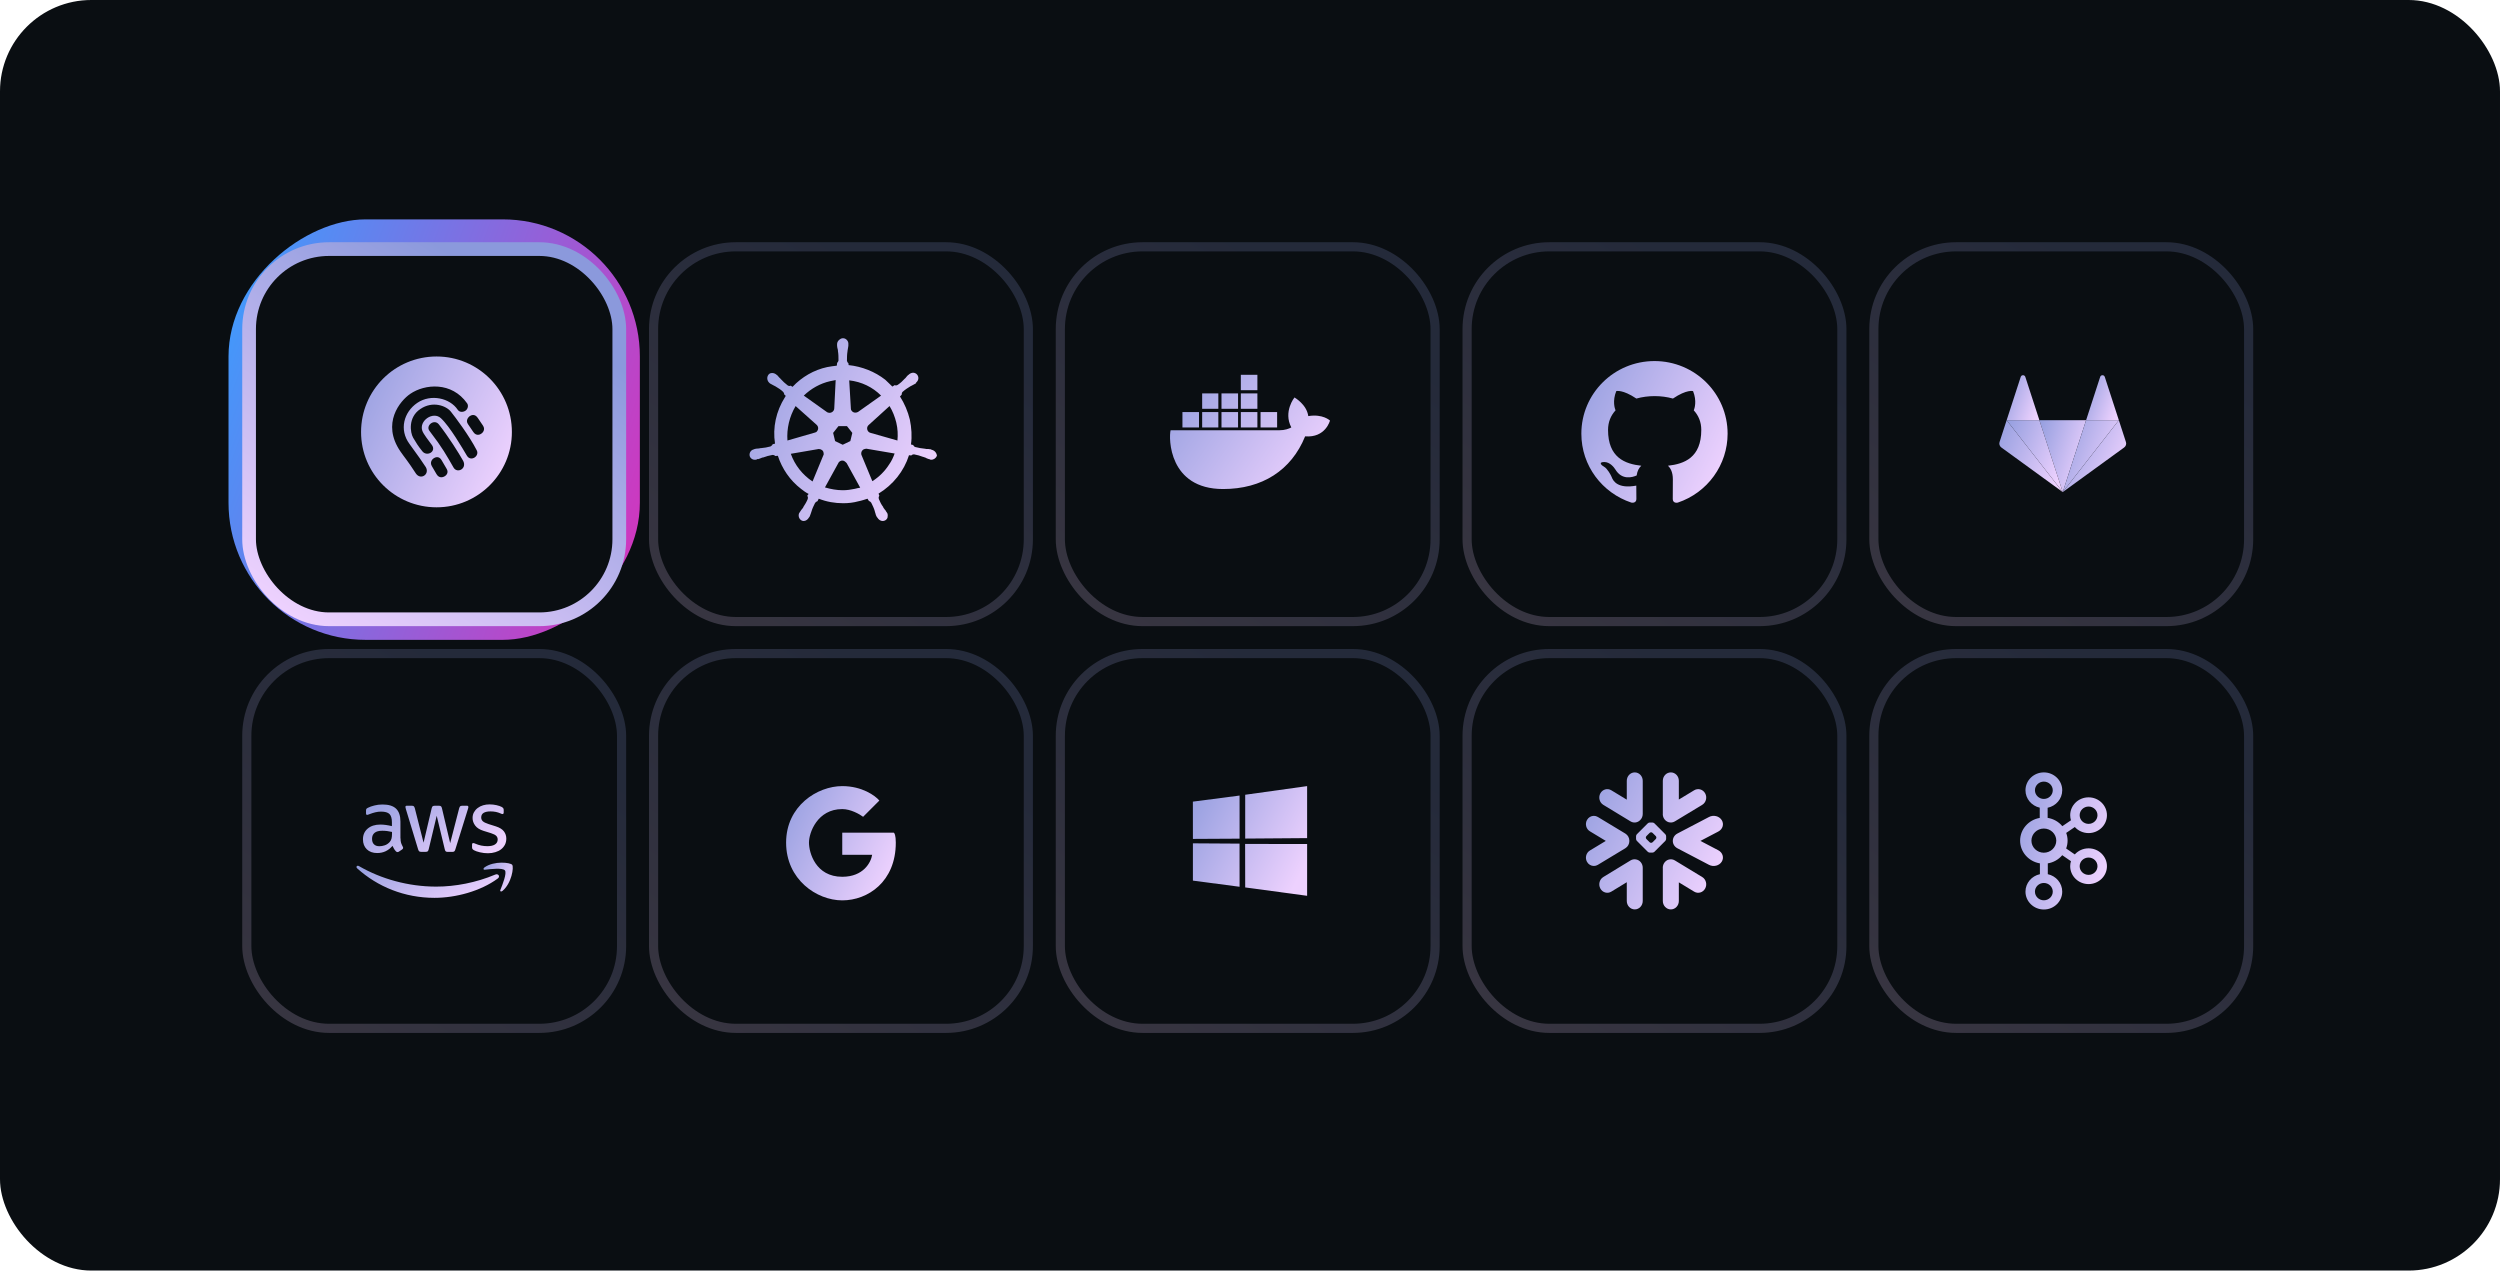 <svg width="547" height="278" viewBox="0 0 547 278" fill="none" xmlns="http://www.w3.org/2000/svg">
<rect width="547" height="278" rx="20" fill="#0A0E12"/>
<g filter="url(#filter0_f_266_10)">
<rect x="140" y="48" width="92" height="90" rx="30" transform="rotate(90 140 48)" fill="url(#paint0_linear_266_10)"/>
</g>
<path d="M275.808 93.525H279.433V90.156H275.808V93.525ZM271.492 93.525H275.117V90.156H271.492V93.525ZM267.262 93.525H270.888V90.156H267.262V93.525ZM263.033 93.525H266.572V90.156H263.033V93.525ZM258.717 93.525H262.342V90.156H258.717V93.525ZM263.033 89.447H266.572V86.078H263.033V89.447ZM267.262 89.447H270.888V86.078H267.262V89.447ZM271.492 89.447H275.117V86.078H271.492V89.447ZM271.492 85.369H275.117V82H271.492V85.369ZM291 92.018C291 92.018 289.446 90.511 286.252 91.043C285.907 88.472 283.231 86.965 283.231 86.965C283.231 86.965 280.728 90.067 282.541 93.525C282.023 93.791 281.16 94.145 279.865 94.145H256.127C255.695 95.83 255.695 107 267.607 107C276.153 107 282.541 102.922 285.562 95.475C290.05 95.83 291 92.018 291 92.018Z" fill="url(#paint1_linear_266_10)"/>
<path d="M261 175.398L271.217 174.066L271.221 183.498L261.009 183.554L261 175.398ZM271.212 184.585L271.22 194.024L261.008 192.681L261.007 184.521L271.212 184.585ZM272.45 173.892L285.997 172V183.378L272.45 183.481V173.892ZM286 184.673L285.997 196L272.45 194.17L272.431 184.652L286 184.673Z" fill="url(#paint2_linear_266_10)"/>
<path d="M192.402 175.158L188.848 178.717C188.102 178.154 186.146 177.027 184.285 177.027C178.845 177.027 177.002 182.187 177.002 184.367C177.002 186.546 178.45 191.84 184.285 191.84C188.954 191.84 190.589 188.637 190.823 187.036H184.285V182.187H195.561C195.707 182.246 196 182.765 196 184.367C196 192.907 189.901 197 184.285 197C178.669 197 172 192.418 172 184.367C172 176.315 178.845 172 184.285 172C188.638 172 191.51 174.106 192.402 175.158Z" fill="url(#paint3_linear_266_10)"/>
<path fill-rule="evenodd" clip-rule="evenodd" d="M451.328 107.669L456.439 91.938H446.217L451.328 107.669Z" fill="url(#paint4_linear_266_10)"/>
<path fill-rule="evenodd" clip-rule="evenodd" d="M451.329 107.669L446.218 91.938H439.055L451.329 107.669Z" fill="url(#paint5_linear_266_10)"/>
<path fill-rule="evenodd" clip-rule="evenodd" d="M439.054 91.938L437.501 96.719C437.359 97.155 437.515 97.632 437.885 97.902L451.329 107.669L439.054 91.938Z" fill="url(#paint6_linear_266_10)"/>
<path fill-rule="evenodd" clip-rule="evenodd" d="M439.055 91.938H446.218L443.14 82.464C442.981 81.976 442.291 81.976 442.133 82.464L439.055 91.938Z" fill="url(#paint7_linear_266_10)"/>
<path fill-rule="evenodd" clip-rule="evenodd" d="M451.328 107.669L456.439 91.938H463.603L451.328 107.669Z" fill="url(#paint8_linear_266_10)"/>
<path fill-rule="evenodd" clip-rule="evenodd" d="M463.603 91.938L465.156 96.719C465.298 97.155 465.143 97.632 464.772 97.902L451.328 107.669L463.603 91.938Z" fill="url(#paint9_linear_266_10)"/>
<path fill-rule="evenodd" clip-rule="evenodd" d="M463.603 91.938H456.439L459.518 82.464C459.676 81.976 460.366 81.976 460.524 82.464L463.603 91.938Z" fill="url(#paint10_linear_266_10)"/>
<path d="M203.889 98.425C203.827 98.425 203.766 98.425 203.766 98.363C203.766 98.301 203.642 98.301 203.519 98.301C203.272 98.24 203.025 98.24 202.778 98.24C202.655 98.24 202.531 98.24 202.408 98.178H202.346C201.667 98.116 200.927 97.992 200.248 97.807C200.063 97.745 199.878 97.56 199.816 97.374C199.878 97.374 199.816 97.374 199.816 97.374L199.322 97.251C199.569 95.458 199.446 93.604 199.075 91.812C198.643 90.019 197.903 88.289 196.915 86.744L197.286 86.373V86.311C197.286 86.126 197.347 85.879 197.471 85.755C198.026 85.26 198.582 84.89 199.199 84.519C199.322 84.457 199.446 84.395 199.569 84.333C199.816 84.21 200.001 84.086 200.248 83.963C200.31 83.901 200.371 83.901 200.433 83.839C200.495 83.777 200.433 83.777 200.433 83.715C200.989 83.283 201.112 82.541 200.68 81.985C200.495 81.737 200.124 81.552 199.816 81.552C199.507 81.552 199.199 81.676 198.952 81.861L198.89 81.923C198.828 81.985 198.767 82.047 198.705 82.047C198.52 82.232 198.335 82.417 198.211 82.603C198.15 82.726 198.026 82.788 197.964 82.85C197.532 83.344 196.977 83.839 196.422 84.21C196.298 84.272 196.175 84.333 196.051 84.333C195.99 84.333 195.866 84.333 195.804 84.272H195.743L195.249 84.581C194.755 84.086 194.2 83.592 193.706 83.097C191.423 81.305 188.584 80.192 185.683 79.883L185.621 79.389V79.451C185.436 79.327 185.375 79.142 185.313 78.956C185.313 78.276 185.313 77.597 185.436 76.855V76.793C185.436 76.669 185.498 76.546 185.498 76.422C185.56 76.175 185.56 75.928 185.621 75.681V75.31C185.683 74.692 185.189 74.074 184.572 74.012C184.202 73.95 183.832 74.135 183.523 74.445C183.276 74.692 183.153 75.001 183.153 75.31V75.619C183.153 75.866 183.214 76.113 183.276 76.361C183.338 76.484 183.338 76.608 183.338 76.731V76.793C183.461 77.473 183.461 78.153 183.461 78.894C183.4 79.08 183.338 79.265 183.153 79.389V79.513L183.091 80.007C182.412 80.069 181.733 80.192 180.993 80.316C178.092 80.934 175.438 82.479 173.402 84.642L173.031 84.395H172.97C172.908 84.395 172.846 84.457 172.723 84.457C172.599 84.457 172.476 84.395 172.353 84.333C171.797 83.901 171.242 83.406 170.81 82.912C170.748 82.788 170.625 82.726 170.563 82.665C170.378 82.479 170.254 82.294 170.069 82.108C170.007 82.047 169.946 82.047 169.884 81.985C169.822 81.923 169.822 81.923 169.822 81.923C169.575 81.737 169.267 81.614 168.958 81.614C168.588 81.614 168.279 81.737 168.094 82.047C167.724 82.603 167.847 83.344 168.341 83.777C168.403 83.777 168.403 83.839 168.403 83.839C168.403 83.839 168.526 83.963 168.588 83.963C168.773 84.086 169.02 84.21 169.267 84.333C169.39 84.395 169.514 84.457 169.637 84.519C170.254 84.89 170.871 85.26 171.365 85.755C171.489 85.879 171.612 86.126 171.55 86.311V86.249L171.921 86.62C171.859 86.744 171.797 86.806 171.735 86.929C169.822 89.958 169.02 93.542 169.575 97.065L169.082 97.189C169.082 97.251 169.02 97.251 169.02 97.251C168.958 97.436 168.773 97.56 168.588 97.683C167.909 97.869 167.23 97.992 166.49 98.054C166.366 98.054 166.243 98.054 166.119 98.116C165.872 98.116 165.626 98.178 165.379 98.178C165.317 98.178 165.255 98.24 165.132 98.24C165.07 98.24 165.07 98.24 165.008 98.301C164.33 98.425 163.898 99.043 164.021 99.723C164.144 100.279 164.7 100.65 165.255 100.588C165.379 100.588 165.44 100.588 165.564 100.526C165.626 100.526 165.626 100.526 165.626 100.465C165.626 100.403 165.811 100.465 165.872 100.465C166.119 100.403 166.366 100.279 166.551 100.217C166.675 100.156 166.798 100.094 166.922 100.094H166.983C167.662 99.847 168.279 99.661 169.02 99.537H169.082C169.267 99.537 169.452 99.599 169.575 99.723C169.637 99.723 169.637 99.785 169.637 99.785L170.193 99.723C171.118 102.566 172.846 105.1 175.253 106.954C175.809 107.387 176.302 107.758 176.92 108.067L176.611 108.499C176.611 108.561 176.673 108.561 176.673 108.561C176.796 108.747 176.796 108.994 176.734 109.179C176.488 109.797 176.117 110.415 175.747 110.972V111.033C175.685 111.157 175.623 111.219 175.5 111.342C175.377 111.466 175.253 111.713 175.068 111.96C175.006 112.022 175.006 112.084 174.945 112.146C174.945 112.146 174.945 112.208 174.883 112.208C174.574 112.826 174.821 113.567 175.377 113.876C175.5 113.938 175.685 114 175.809 114C176.302 114 176.734 113.691 176.981 113.258C176.981 113.258 176.981 113.197 177.043 113.197C177.043 113.135 177.105 113.073 177.166 113.011C177.228 112.764 177.352 112.578 177.413 112.331L177.537 111.96C177.722 111.281 178.03 110.663 178.339 110.044C178.462 109.859 178.648 109.735 178.833 109.674C178.894 109.674 178.894 109.674 178.894 109.612L179.141 109.117C180.869 109.797 182.659 110.106 184.511 110.106C185.621 110.106 186.732 109.983 187.843 109.674C188.522 109.55 189.201 109.303 189.818 109.117L190.065 109.55C190.127 109.55 190.127 109.55 190.127 109.612C190.312 109.674 190.497 109.797 190.62 109.983C190.929 110.601 191.237 111.219 191.423 111.899V111.96L191.546 112.331C191.608 112.578 191.669 112.826 191.793 113.011C191.855 113.073 191.855 113.135 191.916 113.197C191.916 113.197 191.916 113.258 191.978 113.258C192.225 113.691 192.657 114 193.151 114C193.336 114 193.459 113.938 193.644 113.876C193.891 113.753 194.138 113.506 194.2 113.197C194.262 112.888 194.262 112.578 194.138 112.269C194.138 112.208 194.076 112.208 194.076 112.208C194.076 112.146 194.015 112.084 193.953 112.022C193.83 111.775 193.706 111.59 193.521 111.404C193.459 111.281 193.398 111.219 193.274 111.095V110.972C192.842 110.415 192.534 109.797 192.287 109.179C192.225 108.994 192.225 108.747 192.348 108.561C192.348 108.499 192.41 108.499 192.41 108.499L192.225 108.005C195.372 106.089 197.779 103.122 198.89 99.599L199.384 99.661C199.446 99.661 199.446 99.599 199.446 99.599C199.569 99.476 199.754 99.414 199.939 99.414H200.001C200.68 99.537 201.359 99.723 201.976 99.97H202.038C202.161 100.032 202.285 100.094 202.408 100.094C202.655 100.217 202.84 100.341 203.087 100.403C203.149 100.403 203.21 100.465 203.334 100.465C203.395 100.465 203.395 100.465 203.457 100.526C203.581 100.588 203.642 100.588 203.766 100.588C204.321 100.588 204.815 100.217 205 99.723C204.938 99.043 204.445 98.549 203.889 98.425ZM186.053 96.509L184.387 97.312L182.721 96.509L182.289 94.717L183.461 93.233H185.313L186.485 94.717L186.053 96.509ZM196.113 92.492C196.422 93.79 196.483 95.088 196.36 96.385L190.497 94.717C189.941 94.593 189.633 94.037 189.756 93.481C189.818 93.295 189.88 93.171 190.003 93.048L194.632 88.845C195.311 89.958 195.804 91.194 196.113 92.492ZM192.78 86.558L187.72 90.143C187.288 90.39 186.671 90.329 186.362 89.896C186.239 89.772 186.177 89.649 186.177 89.463L185.807 83.221C188.522 83.53 190.929 84.704 192.78 86.558ZM181.61 83.406L182.844 83.159L182.536 89.34C182.536 89.896 182.042 90.329 181.486 90.329C181.301 90.329 181.178 90.267 180.993 90.205L175.87 86.558C177.475 85.013 179.45 83.901 181.61 83.406ZM174.081 88.845L178.648 92.924C179.08 93.295 179.141 93.913 178.771 94.346C178.648 94.531 178.524 94.593 178.277 94.655L172.291 96.385C172.106 93.79 172.723 91.132 174.081 88.845ZM173.031 99.29L179.141 98.24C179.635 98.24 180.129 98.549 180.19 99.043C180.252 99.228 180.252 99.476 180.129 99.661L177.784 105.347C175.623 103.926 173.895 101.763 173.031 99.29ZM187.041 106.954C186.177 107.14 185.313 107.263 184.387 107.263C183.091 107.263 181.733 107.016 180.499 106.645L183.523 101.144C183.832 100.774 184.325 100.65 184.757 100.897C184.943 101.021 185.066 101.144 185.251 101.33L188.213 106.707C187.843 106.769 187.473 106.831 187.041 106.954ZM194.57 101.577C193.644 103.06 192.348 104.358 190.867 105.285L188.46 99.476C188.337 98.981 188.584 98.487 189.016 98.301C189.201 98.24 189.386 98.178 189.571 98.178L195.743 99.228C195.434 100.094 195.064 100.897 194.57 101.577Z" fill="url(#paint11_linear_266_10)"/>
<path fill-rule="evenodd" clip-rule="evenodd" d="M362 79C353.16 79 346 86.112 346 94.892C346 101.924 350.58 107.864 356.94 109.97C357.74 110.109 358.04 109.632 358.04 109.215C358.04 108.837 358.02 107.586 358.02 106.255C354 106.99 352.96 105.281 352.64 104.388C352.46 103.931 351.68 102.52 351 102.143C350.44 101.845 349.64 101.11 350.98 101.09C352.24 101.07 353.14 102.242 353.44 102.719C354.88 105.123 357.18 104.447 358.1 104.03C358.24 102.997 358.66 102.302 359.12 101.904C355.56 101.507 351.84 100.136 351.84 94.058C351.84 92.329 352.46 90.899 353.48 89.787C353.32 89.389 352.76 87.76 353.64 85.575C353.64 85.575 354.98 85.158 358.04 87.204C359.32 86.847 360.68 86.668 362.04 86.668C363.4 86.668 364.76 86.847 366.04 87.204C369.1 85.138 370.44 85.575 370.44 85.575C371.32 87.76 370.76 89.389 370.6 89.787C371.62 90.899 372.24 92.31 372.24 94.058C372.24 100.156 368.5 101.507 364.94 101.904C365.52 102.401 366.02 103.355 366.02 104.844C366.02 106.97 366 108.678 366 109.215C366 109.632 366.3 110.129 367.1 109.97C370.276 108.905 373.036 106.877 374.992 104.172C376.947 101.468 377.999 98.222 378 94.892C378 86.112 370.84 79 362 79Z" fill="url(#paint12_linear_266_10)"/>
<path d="M87.636 183.426C87.636 183.847 87.682 184.188 87.762 184.438C87.853 184.689 87.966 184.962 88.126 185.257C88.182 185.348 88.205 185.439 88.205 185.519C88.205 185.633 88.137 185.746 87.989 185.86L87.272 186.338C87.17 186.406 87.068 186.44 86.977 186.44C86.863 186.44 86.749 186.383 86.636 186.281C86.477 186.11 86.34 185.928 86.226 185.746C86.112 185.553 85.999 185.337 85.874 185.075C84.987 186.122 83.872 186.645 82.53 186.645C81.575 186.645 80.813 186.372 80.256 185.826C79.698 185.28 79.414 184.552 79.414 183.642C79.414 182.676 79.755 181.891 80.449 181.3C81.143 180.708 82.064 180.413 83.235 180.413C83.622 180.413 84.02 180.447 84.441 180.504C84.862 180.56 85.294 180.651 85.749 180.754V179.924C85.749 179.059 85.567 178.456 85.214 178.104C84.85 177.751 84.236 177.581 83.36 177.581C82.962 177.581 82.553 177.626 82.132 177.729C81.711 177.831 81.302 177.956 80.904 178.115C80.722 178.195 80.585 178.24 80.506 178.263C80.426 178.286 80.369 178.297 80.324 178.297C80.165 178.297 80.085 178.184 80.085 177.945V177.387C80.085 177.205 80.108 177.069 80.165 176.989C80.222 176.91 80.324 176.83 80.483 176.751C80.881 176.546 81.359 176.375 81.916 176.239C82.473 176.091 83.065 176.023 83.69 176.023C85.043 176.023 86.033 176.33 86.67 176.944C87.295 177.558 87.614 178.491 87.614 179.742V183.426H87.636ZM83.019 185.155C83.394 185.155 83.781 185.087 84.191 184.95C84.6 184.814 84.964 184.564 85.271 184.222C85.453 184.006 85.589 183.767 85.658 183.495C85.726 183.222 85.771 182.892 85.771 182.505V182.027C85.442 181.948 85.089 181.88 84.725 181.834C84.361 181.789 84.009 181.766 83.656 181.766C82.894 181.766 82.337 181.914 81.962 182.221C81.586 182.528 81.404 182.96 81.404 183.529C81.404 184.063 81.541 184.461 81.825 184.734C82.098 185.018 82.496 185.155 83.019 185.155ZM92.151 186.383C91.947 186.383 91.81 186.349 91.719 186.269C91.628 186.201 91.549 186.042 91.48 185.826L88.808 177.035C88.74 176.807 88.706 176.66 88.706 176.58C88.706 176.398 88.796 176.296 88.978 176.296H90.093C90.309 176.296 90.457 176.33 90.537 176.409C90.627 176.478 90.696 176.637 90.764 176.853L92.674 184.382L94.449 176.853C94.505 176.625 94.574 176.478 94.665 176.409C94.756 176.341 94.915 176.296 95.12 176.296H96.029C96.246 176.296 96.393 176.33 96.484 176.409C96.575 176.478 96.655 176.637 96.7 176.853L98.497 184.473L100.465 176.853C100.533 176.625 100.613 176.478 100.692 176.409C100.783 176.341 100.931 176.296 101.136 176.296H102.193C102.375 176.296 102.478 176.387 102.478 176.58C102.478 176.637 102.466 176.694 102.455 176.762C102.444 176.83 102.421 176.921 102.375 177.046L99.635 185.837C99.566 186.065 99.487 186.213 99.396 186.281C99.305 186.349 99.157 186.395 98.964 186.395H97.986C97.769 186.395 97.622 186.36 97.531 186.281C97.44 186.201 97.36 186.053 97.315 185.826L95.552 178.491L93.8 185.815C93.744 186.042 93.675 186.19 93.584 186.269C93.493 186.349 93.334 186.383 93.129 186.383H92.151ZM106.765 186.69C106.174 186.69 105.582 186.622 105.014 186.486C104.445 186.349 104.002 186.201 103.706 186.031C103.524 185.928 103.399 185.815 103.353 185.712C103.308 185.61 103.285 185.496 103.285 185.394V184.814C103.285 184.575 103.376 184.461 103.547 184.461C103.615 184.461 103.683 184.473 103.751 184.495C103.82 184.518 103.922 184.564 104.036 184.609C104.422 184.78 104.843 184.916 105.287 185.007C105.742 185.098 106.185 185.144 106.64 185.144C107.357 185.144 107.914 185.018 108.301 184.768C108.687 184.518 108.892 184.154 108.892 183.688C108.892 183.369 108.79 183.108 108.585 182.892C108.38 182.676 107.993 182.482 107.436 182.3L105.787 181.789C104.957 181.527 104.343 181.14 103.968 180.629C103.592 180.128 103.399 179.571 103.399 178.98C103.399 178.502 103.501 178.081 103.706 177.717C103.911 177.353 104.184 177.035 104.525 176.785C104.866 176.523 105.253 176.33 105.708 176.193C106.162 176.057 106.64 176 107.14 176C107.391 176 107.652 176.011 107.902 176.045C108.164 176.08 108.403 176.125 108.642 176.171C108.869 176.227 109.085 176.284 109.29 176.353C109.495 176.421 109.654 176.489 109.768 176.557C109.927 176.648 110.041 176.739 110.109 176.842C110.177 176.933 110.211 177.058 110.211 177.217V177.751C110.211 177.99 110.12 178.115 109.95 178.115C109.859 178.115 109.711 178.07 109.517 177.979C108.869 177.683 108.141 177.535 107.334 177.535C106.686 177.535 106.174 177.638 105.821 177.854C105.469 178.07 105.287 178.4 105.287 178.866C105.287 179.184 105.4 179.457 105.628 179.673C105.855 179.889 106.276 180.106 106.879 180.299L108.494 180.811C109.313 181.072 109.904 181.436 110.257 181.902C110.609 182.369 110.78 182.903 110.78 183.495C110.78 183.984 110.677 184.427 110.484 184.814C110.279 185.2 110.006 185.542 109.654 185.815C109.301 186.099 108.881 186.304 108.391 186.451C107.88 186.611 107.345 186.69 106.765 186.69Z" fill="url(#paint13_linear_266_10)"/>
<path fill-rule="evenodd" clip-rule="evenodd" d="M108.914 192.217C105.173 194.981 99.737 196.448 95.063 196.448C88.512 196.448 82.61 194.025 78.151 190C77.799 189.681 78.117 189.249 78.538 189.499C83.36 192.297 89.308 193.991 95.461 193.991C99.612 193.991 104.172 193.127 108.369 191.353C108.994 191.069 109.529 191.762 108.914 192.217Z" fill="url(#paint14_linear_266_10)"/>
<path fill-rule="evenodd" clip-rule="evenodd" d="M110.473 190.443C109.996 189.829 107.312 190.148 106.095 190.295C105.731 190.341 105.674 190.022 106.004 189.784C108.142 188.282 111.656 188.715 112.065 189.215C112.475 189.727 111.952 193.241 109.95 194.924C109.643 195.186 109.347 195.049 109.484 194.708C109.939 193.582 110.951 191.046 110.473 190.443Z" fill="url(#paint15_linear_266_10)"/>
<path fill-rule="evenodd" clip-rule="evenodd" d="M356.765 179.72L350.802 176.101C349.964 175.591 349.675 174.464 350.159 173.583C350.644 172.702 351.716 172.401 352.553 172.911L355.94 174.966V170.837C355.94 169.822 356.722 169 357.686 169C358.648 169 359.43 169.822 359.43 170.837V178.092C359.43 178.626 359.214 179.106 358.867 179.443C358.318 180.006 357.46 180.145 356.765 179.72ZM356.506 183.997C356.516 183.338 356.184 182.725 355.639 182.394L349.6 178.748C349.338 178.589 349.037 178.506 348.737 178.506C348.117 178.506 347.541 178.853 347.233 179.412C346.755 180.278 347.04 181.388 347.868 181.889L351.349 183.989L347.868 186.091C347.467 186.333 347.179 186.723 347.06 187.191C346.94 187.659 347.001 188.148 347.233 188.568C347.541 189.127 348.117 189.474 348.734 189.474C349.037 189.474 349.338 189.391 349.6 189.232L355.639 185.586C356.179 185.258 356.511 184.65 356.506 183.997ZM372.442 191.892L366.456 188.259C365.615 187.75 364.539 188.052 364.053 188.936C363.864 189.284 363.79 189.667 363.826 190.039V197.14C363.826 198.155 364.611 198.98 365.579 198.98C366.545 198.98 367.33 198.155 367.33 197.14V193.057L370.683 195.092C371.524 195.603 372.602 195.298 373.086 194.414C373.573 193.531 373.285 192.401 372.442 191.892ZM364.55 183.565C364.55 183.699 364.472 183.884 364.377 183.982L361.982 186.377C361.887 186.472 361.699 186.549 361.565 186.549H360.956C360.822 186.549 360.634 186.472 360.539 186.377L358.141 183.982C358.046 183.884 357.969 183.699 357.969 183.565V182.955C357.969 182.819 358.046 182.634 358.141 182.538L360.539 180.141C360.634 180.046 360.822 179.968 360.956 179.968H361.565C361.699 179.968 361.887 180.046 361.982 180.141L364.377 182.538C364.472 182.634 364.55 182.819 364.55 182.955V183.565ZM362.412 183.272V183.246C362.412 183.148 362.355 183.012 362.286 182.94L361.578 182.235C361.509 182.163 361.372 182.106 361.272 182.106H361.246C361.149 182.106 361.012 182.163 360.94 182.235L360.235 182.94C360.166 183.009 360.109 183.146 360.109 183.246V183.272C360.109 183.372 360.166 183.508 360.235 183.578L360.94 184.285C361.012 184.355 361.149 184.411 361.246 184.411H361.272C361.372 184.411 361.509 184.355 361.578 184.285L362.286 183.578C362.355 183.508 362.412 183.372 362.412 183.272ZM372.442 176.101L366.455 179.72C365.614 180.23 364.539 179.928 364.052 179.048C363.861 178.701 363.792 178.316 363.825 177.948V170.837C363.825 169.822 364.61 169 365.579 169C366.545 169 367.33 169.822 367.33 170.837V174.939L370.684 172.911C371.525 172.401 372.6 172.702 373.087 173.583C373.574 174.464 373.283 175.593 372.442 176.101ZM357.96 188.044C357.564 187.964 357.14 188.031 356.765 188.258L350.802 191.892C349.964 192.401 349.675 193.531 350.159 194.414C350.644 195.301 351.716 195.603 352.553 195.092L355.94 193.03V197.14C355.94 198.155 356.722 198.98 357.686 198.98C358.648 198.98 359.43 198.155 359.43 197.14V189.862C359.43 188.944 358.793 188.183 357.96 188.044ZM373.934 178.754C374.904 178.244 376.148 178.546 376.707 179.428C377.268 180.309 376.936 181.434 375.963 181.941L372.052 183.99L375.963 186.038C376.933 186.548 377.268 187.673 376.707 188.553C376.145 189.434 374.904 189.735 373.934 189.228L367.026 185.609C366.37 185.267 366.006 184.64 366.012 183.998C366 183.352 366.364 182.717 367.026 182.37L373.934 178.754Z" fill="url(#paint16_linear_266_10)"/>
<path d="M456.979 185.616C455.777 185.616 454.7 186.134 453.963 186.949L452.073 185.648C452.274 185.111 452.389 184.534 452.389 183.93C452.389 183.337 452.278 182.77 452.084 182.241L453.969 180.953C454.707 181.764 455.781 182.279 456.979 182.279C459.196 182.279 461 180.525 461 178.368C461 176.211 459.196 174.457 456.979 174.457C454.761 174.457 452.957 176.211 452.957 178.368C452.957 178.754 453.017 179.126 453.125 179.479L451.238 180.767C450.45 179.816 449.315 179.152 448.022 178.949V176.738C449.843 176.365 451.216 174.792 451.216 172.911C451.216 170.754 449.412 169 447.194 169C444.977 169 443.173 170.754 443.173 172.911C443.173 174.766 444.51 176.321 446.295 176.72V178.96C443.859 179.376 442 181.443 442 183.93C442 186.429 443.877 188.504 446.331 188.906V191.271C444.528 191.657 443.173 193.221 443.173 195.089C443.173 197.246 444.977 199 447.194 199C449.412 199 451.216 197.246 451.216 195.089C451.216 193.221 449.861 191.657 448.058 191.271V188.906C449.3 188.702 450.423 188.067 451.219 187.118L453.122 188.427C453.016 188.776 452.957 189.145 452.957 189.527C452.957 191.684 454.761 193.438 456.979 193.438C459.196 193.438 461 191.684 461 189.527C461 187.371 459.196 185.616 456.979 185.616ZM456.979 176.472C458.054 176.472 458.928 177.323 458.928 178.368C458.928 179.413 458.054 180.264 456.979 180.264C455.903 180.264 455.029 179.413 455.029 178.368C455.029 177.323 455.903 176.472 456.979 176.472ZM445.245 172.911C445.245 171.865 446.119 171.015 447.194 171.015C448.27 171.015 449.144 171.865 449.144 172.911C449.144 173.956 448.27 174.807 447.194 174.807C446.119 174.807 445.245 173.956 445.245 172.911ZM449.144 195.089C449.144 196.135 448.27 196.985 447.194 196.985C446.119 196.985 445.245 196.135 445.245 195.089C445.245 194.044 446.119 193.193 447.194 193.193C448.27 193.193 449.144 194.044 449.144 195.089ZM447.194 186.574C445.695 186.574 444.475 185.388 444.475 183.93C444.475 182.472 445.695 181.285 447.194 181.285C448.694 181.285 449.914 182.472 449.914 183.93C449.914 185.388 448.694 186.574 447.194 186.574ZM456.979 191.423C455.903 191.423 455.029 190.572 455.029 189.527C455.029 188.482 455.903 187.631 456.979 187.631C458.054 187.631 458.928 188.482 458.928 189.527C458.928 190.572 458.054 191.423 456.979 191.423Z" fill="url(#paint17_linear_266_10)"/>
<rect x="54.5" y="54.5" width="81" height="81" rx="17.5" fill="#0A0E12" stroke="url(#paint18_linear_266_10)" stroke-width="3"/>
<rect opacity="0.2" x="143" y="54" width="82" height="82" rx="18" stroke="url(#paint19_linear_266_10)" stroke-width="2"/>
<rect opacity="0.2" x="143" y="143" width="82" height="82" rx="18" stroke="url(#paint20_linear_266_10)" stroke-width="2"/>
<rect opacity="0.2" x="54" y="143" width="82" height="82" rx="18" stroke="url(#paint21_linear_266_10)" stroke-width="2"/>
<rect opacity="0.2" x="232" y="54" width="82" height="82" rx="18" stroke="url(#paint22_linear_266_10)" stroke-width="2"/>
<rect opacity="0.2" x="232" y="143" width="82" height="82" rx="18" stroke="url(#paint23_linear_266_10)" stroke-width="2"/>
<rect opacity="0.2" x="321" y="54" width="82" height="82" rx="18" stroke="url(#paint24_linear_266_10)" stroke-width="2"/>
<rect opacity="0.2" x="321" y="143" width="82" height="82" rx="18" stroke="url(#paint25_linear_266_10)" stroke-width="2"/>
<rect opacity="0.2" x="410" y="54" width="82" height="82" rx="18" stroke="url(#paint26_linear_266_10)" stroke-width="2"/>
<rect opacity="0.2" x="410" y="143" width="82" height="82" rx="18" stroke="url(#paint27_linear_266_10)" stroke-width="2"/>
<path d="M95.525 78C86.384 78 79 85.384 79 94.525C79 103.616 86.384 111 95.525 111C104.616 111 112 103.616 112 94.525C112 85.384 104.616 78 95.525 78ZM91.005 103.616C89.196 100.804 88.443 100 87.589 98.744C83.42 92.616 87.539 87.694 89.749 86.187C92.963 83.977 98.84 83.475 102.205 88.247C102.557 88.749 102.356 89.502 101.854 89.854C101.352 90.206 100.548 90.256 100.146 89.653C98.438 87.091 94.269 86.137 91.306 88.146C88.343 90.155 87.288 94.023 89.598 97.137C91.557 99.849 92.361 100.954 93.164 102.21C94.069 103.767 92.059 105.123 91.005 103.616ZM97.283 104.219C97.032 104.37 96.128 104.772 95.525 103.767C94.922 102.763 94.973 102.863 94.47 101.959C93.968 101.055 94.671 100.402 94.922 100.251C95.174 100.1 96.027 99.648 96.63 100.703C96.63 100.703 97.132 101.557 97.685 102.511C98.288 103.416 97.585 104.068 97.283 104.219ZM99.242 102.311C97.735 99.699 96.831 97.991 93.968 94.274C93.064 93.119 95.023 91.562 96.027 92.868C98.087 95.48 100.397 99.146 101.352 100.854C102.205 102.562 100.046 103.667 99.242 102.311ZM102.155 99.699C101.251 98.192 98.438 93.32 96.48 91.511C94.772 89.904 91.607 92.064 92.411 94.274C92.662 94.977 93.767 96.384 94.47 97.338C95.575 98.794 93.415 100 92.411 98.744C91.406 97.489 91.155 97.037 90.402 95.781C89.749 94.676 89.247 91.311 91.959 89.502C94.671 87.644 97.635 88.799 98.639 90.055C99.644 91.311 102.658 95.329 104.265 98.443C105.068 99.749 103.009 101.155 102.155 99.699ZM105.32 94.877C105.068 95.078 104.215 95.48 103.562 94.525C102.909 93.571 102.959 93.671 102.406 92.817C101.804 91.963 102.507 91.26 102.758 91.059C103.009 90.909 103.813 90.406 104.516 91.411C104.516 91.411 105.068 92.215 105.671 93.119C106.274 94.023 105.571 94.726 105.32 94.877Z" fill="url(#paint28_linear_266_10)"/>
<defs>
<filter id="filter0_f_266_10" x="26" y="24" width="138" height="140" filterUnits="userSpaceOnUse" color-interpolation-filters="sRGB">
<feFlood flood-opacity="0" result="BackgroundImageFix"/>
<feBlend mode="normal" in="SourceGraphic" in2="BackgroundImageFix" result="shape"/>
<feGaussianBlur stdDeviation="12" result="effect1_foregroundBlur_266_10"/>
</filter>
<linearGradient id="paint0_linear_266_10" x1="143.573" y1="136.262" x2="181.677" y2="32.695" gradientUnits="userSpaceOnUse">
<stop stop-color="#3C9DFE"/>
<stop offset="1" stop-color="#D632BC"/>
</linearGradient>
<linearGradient id="paint1_linear_266_10" x1="256" y1="75.439" x2="290.896" y2="99.163" gradientUnits="userSpaceOnUse">
<stop stop-color="#8B99DC"/>
<stop offset="1" stop-color="#EDD1FE"/>
</linearGradient>
<linearGradient id="paint2_linear_266_10" x1="261" y1="165.702" x2="290.021" y2="180.381" gradientUnits="userSpaceOnUse">
<stop stop-color="#8B99DC"/>
<stop offset="1" stop-color="#EDD1FE"/>
</linearGradient>
<linearGradient id="paint3_linear_266_10" x1="172" y1="165.439" x2="200.742" y2="178.838" gradientUnits="userSpaceOnUse">
<stop stop-color="#8B99DC"/>
<stop offset="1" stop-color="#EDD1FE"/>
</linearGradient>
<linearGradient id="paint4_linear_266_10" x1="446.217" y1="87.81" x2="459.77" y2="92.087" gradientUnits="userSpaceOnUse">
<stop stop-color="#8B99DC"/>
<stop offset="1" stop-color="#EDD1FE"/>
</linearGradient>
<linearGradient id="paint5_linear_266_10" x1="439.055" y1="87.81" x2="454.703" y2="93.739" gradientUnits="userSpaceOnUse">
<stop stop-color="#8B99DC"/>
<stop offset="1" stop-color="#EDD1FE"/>
</linearGradient>
<linearGradient id="paint6_linear_266_10" x1="437.449" y1="87.81" x2="454.545" y2="95.135" gradientUnits="userSpaceOnUse">
<stop stop-color="#8B99DC"/>
<stop offset="1" stop-color="#EDD1FE"/>
</linearGradient>
<linearGradient id="paint7_linear_266_10" x1="439.055" y1="79.516" x2="448.338" y2="82.797" gradientUnits="userSpaceOnUse">
<stop stop-color="#8B99DC"/>
<stop offset="1" stop-color="#EDD1FE"/>
</linearGradient>
<linearGradient id="paint8_linear_266_10" x1="451.328" y1="87.81" x2="466.976" y2="93.739" gradientUnits="userSpaceOnUse">
<stop stop-color="#8B99DC"/>
<stop offset="1" stop-color="#EDD1FE"/>
</linearGradient>
<linearGradient id="paint9_linear_266_10" x1="451.328" y1="87.81" x2="468.424" y2="95.135" gradientUnits="userSpaceOnUse">
<stop stop-color="#8B99DC"/>
<stop offset="1" stop-color="#EDD1FE"/>
</linearGradient>
<linearGradient id="paint10_linear_266_10" x1="456.439" y1="79.516" x2="465.723" y2="82.797" gradientUnits="userSpaceOnUse">
<stop stop-color="#8B99DC"/>
<stop offset="1" stop-color="#EDD1FE"/>
</linearGradient>
<linearGradient id="paint11_linear_266_10" x1="164" y1="63.503" x2="211.904" y2="87.347" gradientUnits="userSpaceOnUse">
<stop stop-color="#8B99DC"/>
<stop offset="1" stop-color="#EDD1FE"/>
</linearGradient>
<linearGradient id="paint12_linear_266_10" x1="346" y1="70.865" x2="383.283" y2="89.554" gradientUnits="userSpaceOnUse">
<stop stop-color="#8B99DC"/>
<stop offset="1" stop-color="#EDD1FE"/>
</linearGradient>
<linearGradient id="paint13_linear_266_10" x1="79.414" y1="173.195" x2="94.505" y2="194.696" gradientUnits="userSpaceOnUse">
<stop stop-color="#8B99DC"/>
<stop offset="1" stop-color="#EDD1FE"/>
</linearGradient>
<linearGradient id="paint14_linear_266_10" x1="78" y1="187.581" x2="86.048" y2="204.934" gradientUnits="userSpaceOnUse">
<stop stop-color="#8B99DC"/>
<stop offset="1" stop-color="#EDD1FE"/>
</linearGradient>
<linearGradient id="paint15_linear_266_10" x1="105.786" y1="187.091" x2="113.302" y2="190.796" gradientUnits="userSpaceOnUse">
<stop stop-color="#8B99DC"/>
<stop offset="1" stop-color="#EDD1FE"/>
</linearGradient>
<linearGradient id="paint16_linear_266_10" x1="347" y1="161.132" x2="382.366" y2="178.306" gradientUnits="userSpaceOnUse">
<stop stop-color="#8B99DC"/>
<stop offset="1" stop-color="#EDD1FE"/>
</linearGradient>
<linearGradient id="paint17_linear_266_10" x1="442" y1="161.127" x2="467.306" y2="168.91" gradientUnits="userSpaceOnUse">
<stop stop-color="#8B99DC"/>
<stop offset="1" stop-color="#EDD1FE"/>
</linearGradient>
<linearGradient id="paint18_linear_266_10" x1="95" y1="53" x2="47.373" y2="123.497" gradientUnits="userSpaceOnUse">
<stop stop-color="#8B99DC"/>
<stop offset="1" stop-color="#EDD1FE"/>
</linearGradient>
<linearGradient id="paint19_linear_266_10" x1="184" y1="53" x2="136.373" y2="123.497" gradientUnits="userSpaceOnUse">
<stop stop-color="#8B99DC"/>
<stop offset="1" stop-color="#EDD1FE"/>
</linearGradient>
<linearGradient id="paint20_linear_266_10" x1="184" y1="142" x2="136.373" y2="212.497" gradientUnits="userSpaceOnUse">
<stop stop-color="#8B99DC"/>
<stop offset="1" stop-color="#EDD1FE"/>
</linearGradient>
<linearGradient id="paint21_linear_266_10" x1="95" y1="142" x2="47.373" y2="212.497" gradientUnits="userSpaceOnUse">
<stop stop-color="#8B99DC"/>
<stop offset="1" stop-color="#EDD1FE"/>
</linearGradient>
<linearGradient id="paint22_linear_266_10" x1="273" y1="53" x2="225.373" y2="123.497" gradientUnits="userSpaceOnUse">
<stop stop-color="#8B99DC"/>
<stop offset="1" stop-color="#EDD1FE"/>
</linearGradient>
<linearGradient id="paint23_linear_266_10" x1="273" y1="142" x2="225.373" y2="212.497" gradientUnits="userSpaceOnUse">
<stop stop-color="#8B99DC"/>
<stop offset="1" stop-color="#EDD1FE"/>
</linearGradient>
<linearGradient id="paint24_linear_266_10" x1="362" y1="53" x2="314.373" y2="123.497" gradientUnits="userSpaceOnUse">
<stop stop-color="#8B99DC"/>
<stop offset="1" stop-color="#EDD1FE"/>
</linearGradient>
<linearGradient id="paint25_linear_266_10" x1="362" y1="142" x2="314.373" y2="212.497" gradientUnits="userSpaceOnUse">
<stop stop-color="#8B99DC"/>
<stop offset="1" stop-color="#EDD1FE"/>
</linearGradient>
<linearGradient id="paint26_linear_266_10" x1="451" y1="53" x2="403.373" y2="123.497" gradientUnits="userSpaceOnUse">
<stop stop-color="#8B99DC"/>
<stop offset="1" stop-color="#EDD1FE"/>
</linearGradient>
<linearGradient id="paint27_linear_266_10" x1="451" y1="142" x2="403.373" y2="212.497" gradientUnits="userSpaceOnUse">
<stop stop-color="#8B99DC"/>
<stop offset="1" stop-color="#EDD1FE"/>
</linearGradient>
<linearGradient id="paint28_linear_266_10" x1="79" y1="69.34" x2="117.929" y2="88.244" gradientUnits="userSpaceOnUse">
<stop stop-color="#8B99DC"/>
<stop offset="1" stop-color="#EDD1FE"/>
</linearGradient>
</defs>
</svg>

